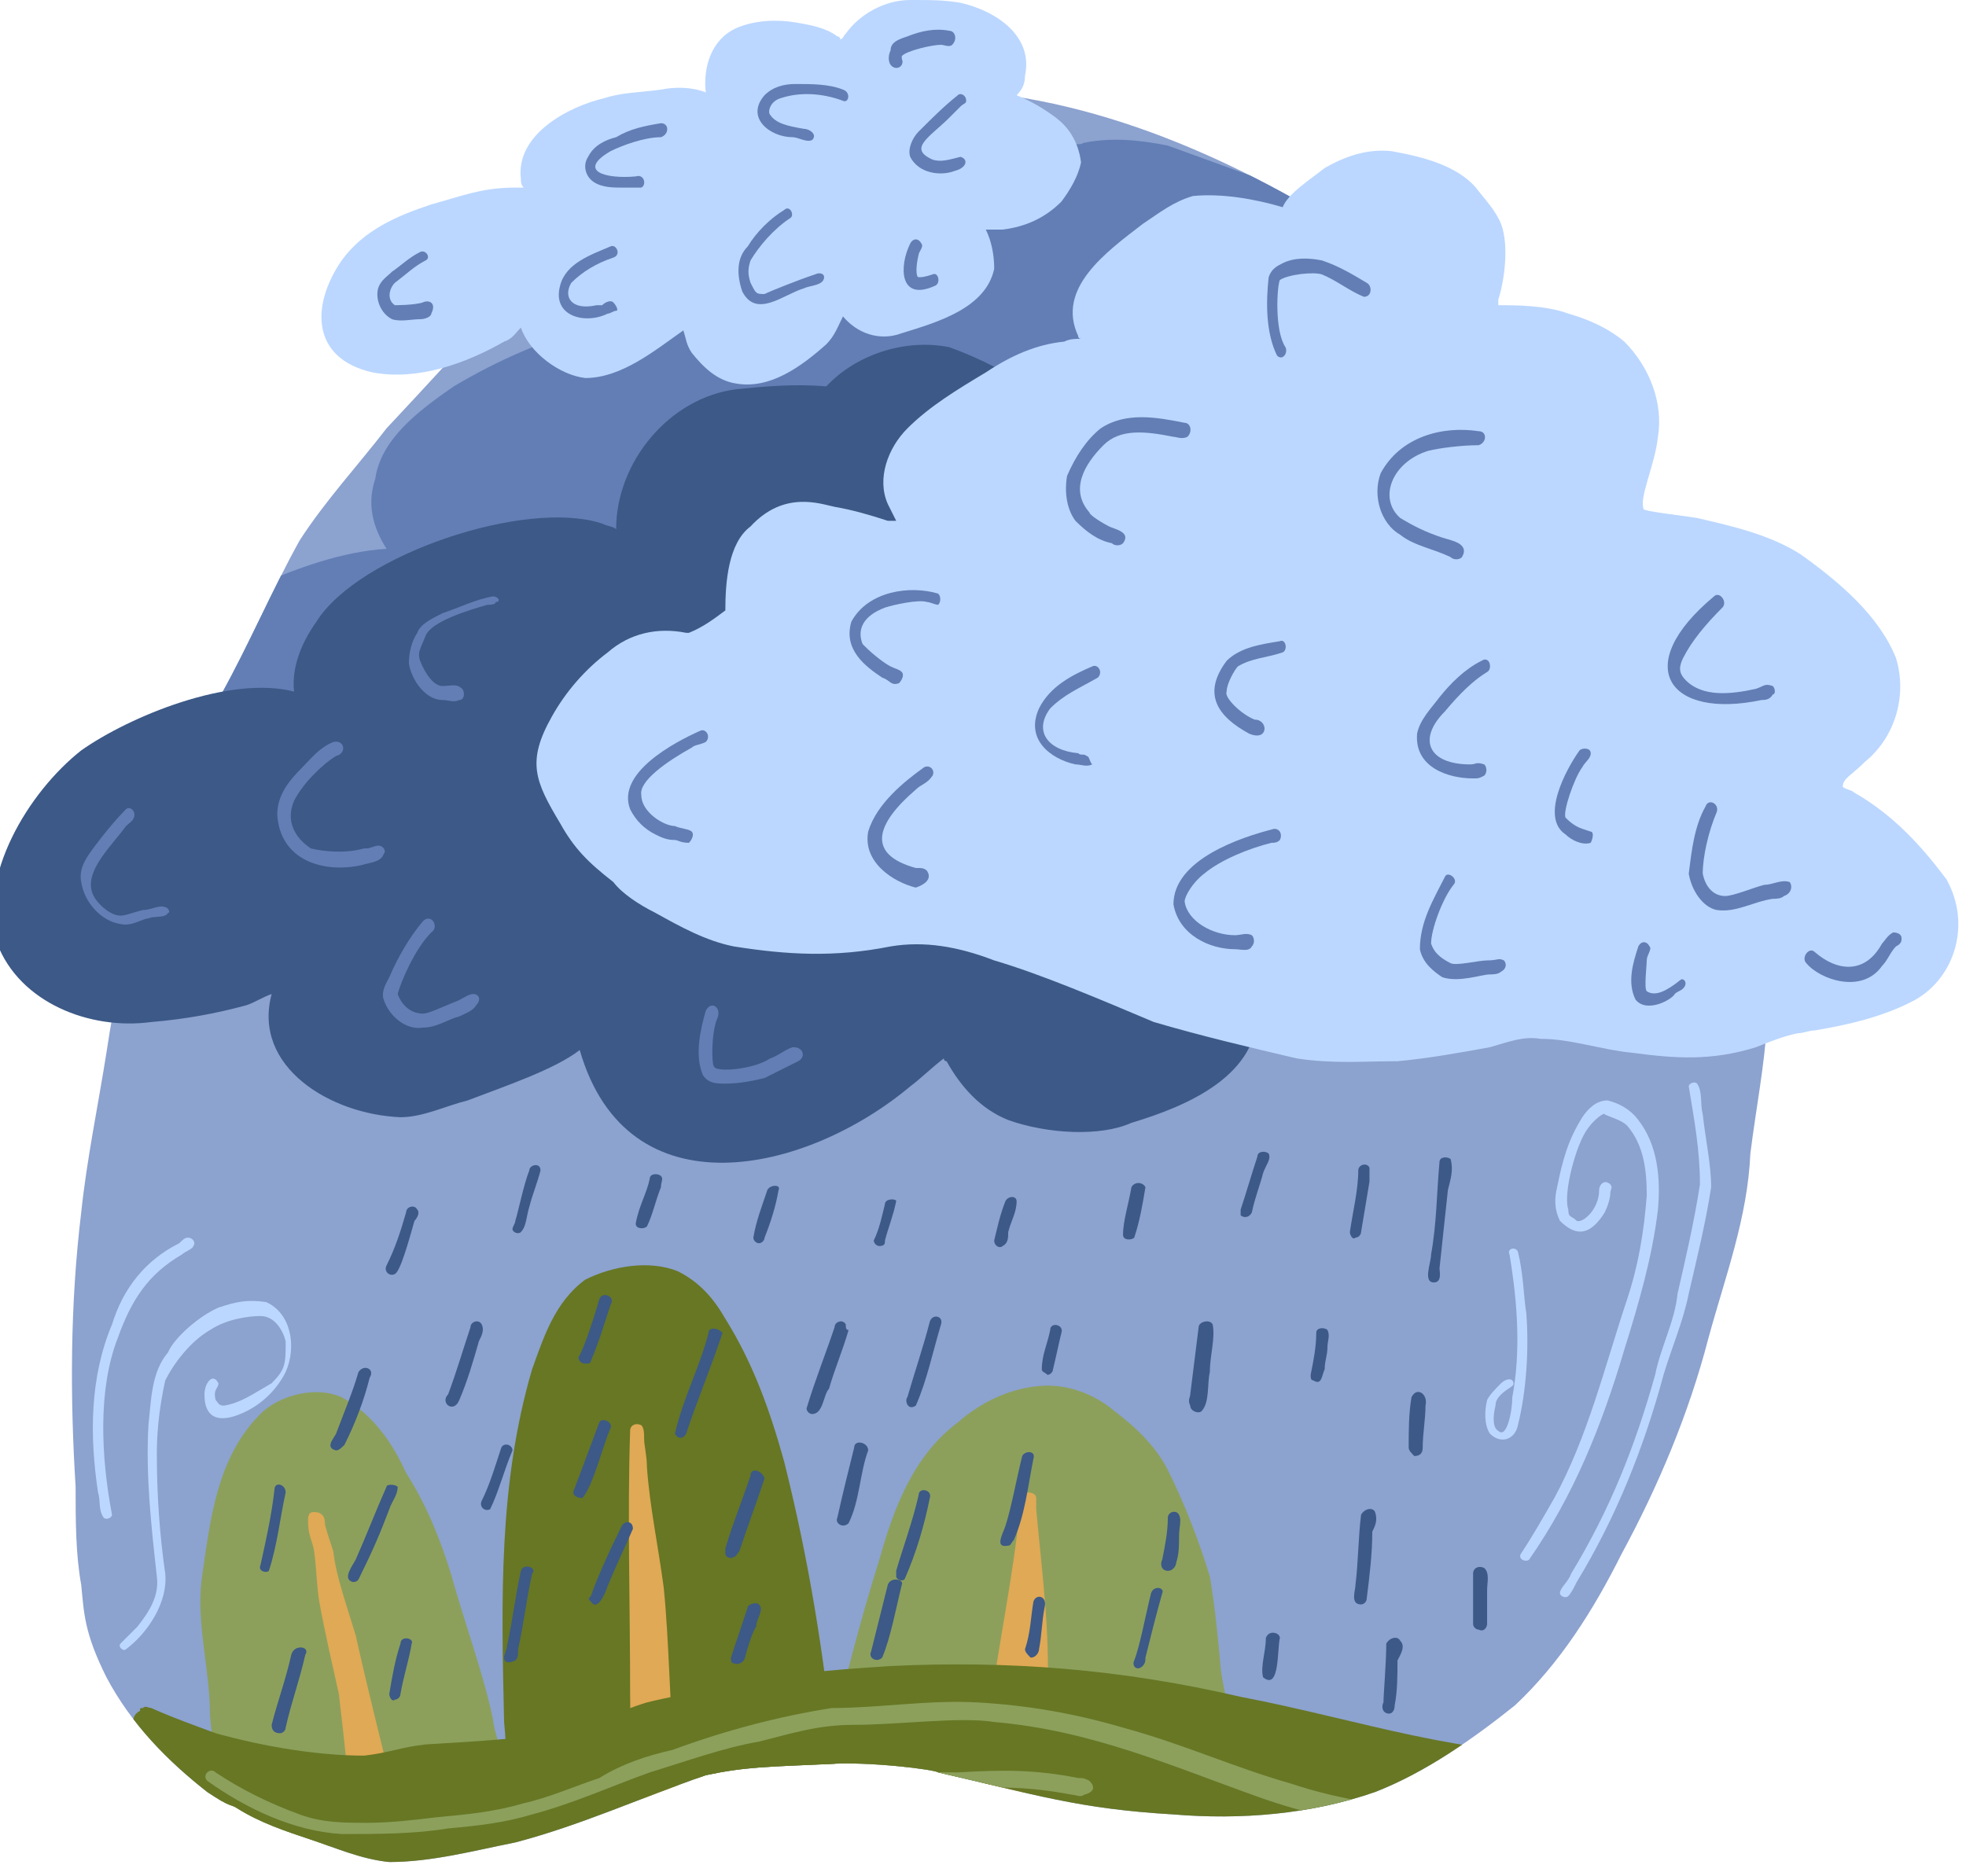 <?xml version="1.0" encoding="utf-8"?>
<svg version="1.1" xmlns="http://www.w3.org/2000/svg" xmlns:xlink="http://www.w3.org/1999/xlink" x="0px" y="0px" viewBox="0 0 70.2 67" style="enable-background:new 0 0 70.2 67;" xml:space="preserve"><style type="text/css">.st0{fill:#FFFFFF;}.st1{fill:#8CA2CF;}.st2{clip-path:url(#SVGID_00000109739898141373355550000007075836908964485820_);}.st3{fill:#627EB5;}.st4{fill:#8CA05C;}.st5{fill:#677724;}.st6{fill:#E0A955;}.st7{fill:#BBD7FF;}.st8{fill:#3C5987;}.st9{clip-path:url(#SVGID_00000122687705097203012190000017876504016454539426_);}.st10{fill:#669CD3;}.st11{clip-path:url(#SVGID_00000068658455993686140650000004527615641139452073_);}.st12{fill:#92C4FC;}.st13{fill:#FAF4D2;}.st14{fill:#FCCB7C;}.st15{clip-path:url(#SVGID_00000044178588619043587490000001160946141599488944_);}.st16{clip-path:url(#SVGID_00000001633634700453282560000007883992160689046957_);}.st17{fill:#C5CAF0;}.st18{clip-path:url(#SVGID_00000095336274747951207880000000042635868938583183_);}.st19{clip-path:url(#SVGID_00000115507197245353721720000015059022768071622576_);}.st20{clip-path:url(#SVGID_00000174568785575341954280000010511738843997578941_);}.st21{clip-path:url(#SVGID_00000026162915989728719360000013828839510051800766_);}.st22{fill:#F9CC3D;}.st23{fill:#FFEAAE;}.st24{fill:#FFECB8;}.st25{fill:#D3AA37;}.st26{fill:#FFE08A;}.st27{clip-path:url(#SVGID_00000003810419093239137140000011583972975434862777_);}.st28{clip-path:url(#SVGID_00000083062989011715057890000001179680870766287017_);}.st29{clip-path:url(#SVGID_00000149376652312455937320000013020350923465702289_);}.st30{clip-path:url(#SVGID_00000071536771880213934220000011412027958686986681_);}.st31{clip-path:url(#SVGID_00000017475415047217796470000009479541952867182485_);}.st32{clip-path:url(#SVGID_00000122709734689353762710000010423131888248423576_);}.st33{clip-path:url(#SVGID_00000138567939736232558250000012810370266589632941_);}.st34{clip-path:url(#SVGID_00000168093811622016372420000002866001986085060752_);}.st35{clip-path:url(#SVGID_00000022524831802540580630000013095912640155765384_);}</style><g ></g><g ><g><g><path class="st1" d="M63,33.2c-0.1-1.3-0.5-2.5-0.7-3.7c-0.2-1-0.4-2.1-0.7-3.1c-0.4-2-1.1-4-1.9-5.8c-0.7-1.8-1.6-3.4-2.8-4.9c-1.3-1.7-2.8-3.3-4.5-4.7c-1-0.7-2-1.4-3.1-2C40.3,3,28.2-1,17.9,10.8c-1.3,1.5-2.7,3-4.1,4.5c-1,1.3-2.2,2.6-3.1,4c-1,1.8-1.8,3.7-2.8,5.5c-0.5,1-1.1,1.9-1.5,3c-0.5,1.3-0.9,2.7-1.3,4.1c-0.6,1.8-1,3.7-1.3,5.7c-0.3,1.9-0.7,3.8-0.9,5.7c-0.4,3.3-0.4,6.6-0.2,9.8c0,1.2,0,2.4,0.2,3.5c0.1,1,0.1,1.7,0.9,3.3c0.9,1.7,2.2,3,3.6,4.1c0.9,0.6,0.8,0.4,1.1,0.6c0.8,0.5,1.7,0.8,2.6,1.1c0.9,0.3,1.8,0.7,2.8,0.8c1.5,0,3-0.4,4.5-0.7c2.3-0.6,4.5-1.6,6.8-2.4c1.4-0.3,2.2-0.3,4.4-0.4c1.4-0.1,3.8,0.2,3.9,0.3c3.5,0.8,5,1.3,8.4,1.5c2.4,0.2,4.9,0,7.2-0.8c1.8-0.7,3.5-1.9,5-3.1c1.6-1.5,2.8-3.4,3.8-5.4c1.3-2.4,2.4-5,3.1-7.7c0.6-2.2,1.4-4.3,1.5-6.6c0.2-1.6,0.5-3.1,0.6-4.7C63.2,35.4,63,34.3,63,33.2"/><g><defs><path id="_2" d="M63,33.2c-0.1-1.3-0.5-2.5-0.7-3.7c-0.2-1-0.4-2.1-0.7-3.1c-0.4-2-1.1-4-1.9-5.8c-0.7-1.8-1.6-3.4-2.8-4.9c-1.3-1.7-2.8-3.3-4.5-4.7c-1-0.7-2-1.4-3.1-2C40.3,3,28.2-1,17.9,10.8c-1.3,1.5-2.7,3-4.1,4.5c-1,1.3-2.2,2.6-3.1,4c-1,1.8-1.8,3.7-2.8,5.5c-0.5,1-1.1,1.9-1.5,3c-0.5,1.3-0.9,2.7-1.3,4.1c-0.6,1.8-1,3.7-1.3,5.7c-0.3,1.9-0.7,3.8-0.9,5.7c-0.4,3.3-0.4,6.6-0.2,9.8c0,1.2,0,2.4,0.2,3.5c0.1,1,0.1,1.7,0.9,3.3c0.9,1.7,2.2,3,3.6,4.1c0.9,0.6,0.8,0.4,1.1,0.6c0.8,0.5,1.7,0.8,2.6,1.1c0.9,0.3,1.8,0.7,2.8,0.8c1.5,0,3-0.4,4.5-0.7c2.3-0.6,4.5-1.6,6.8-2.4c1.4-0.3,2.2-0.3,4.4-0.4c1.4-0.1,3.8,0.2,3.9,0.3c3.5,0.8,5,1.3,8.4,1.5c2.4,0.2,4.9,0,7.2-0.8c1.8-0.7,3.5-1.9,5-3.1c1.6-1.5,2.8-3.4,3.8-5.4c1.3-2.4,2.4-5,3.1-7.7c0.6-2.2,1.4-4.3,1.5-6.6c0.2-1.6,0.5-3.1,0.6-4.7C63.2,35.4,63,34.3,63,33.2"/></defs><clipPath id="_3"><use xlink:href="#_2" style="overflow:visible;"/></clipPath><g style="clip-path:url(#_3);"><path class="st3" d="M61.7,24.5c-0.4-2.8-1.9-5.1-4-7.3c-0.9-0.9-1.5-2-2.5-2.9c-0.7-0.7-1.3-1.5-2-2.2c-0.9-0.9-1.5-1.3-2.4-2.1c-1.5-1.5-3.6-2.7-5.8-3.6c-1.1-0.4-2.2-0.8-3.3-1.2c-1-0.2-2-0.3-3-0.1c-0.2,0.1-0.1,0-0.5,0.1c0,0-0.1,0-0.1,0.1c-2.2,0.1-4.4,0.3-6.4,1.1c-2.1,1-3.3,2.7-3.6,4.5c0,0.1,0,0.2,0,0.2c-0.5-0.1-0.9-0.2-1.4-0.2c-4,0.1-7.3,1-10.5,2.9c-1.3,0.9-2.6,1.9-2.8,3.3c-0.3,0.9-0.1,1.7,0.4,2.5c-1.6,0.1-3.2,0.7-4.6,1.3c-2.9,1.1-5.8,2.5-7.7,4.5c-1.1,1.6,0.9,2.9,3,3.1c4,0.4,8.2-0.1,12.2-0.4c-1,1.1-2.1,2.5-1,3.8c3.2,3.5,12.1,2.2,16.4,0.1c1-0.4,1.8-0.9,2.7-1.4c0.1,0.5,0.6,1,1.1,1.4c0.6,0.6,1.5,1,2.5,1.1c4.2,0.6,9.8-0.9,13.1-3.5c0,0.2,0.1,0.4,0.2,0.6c0.4,0.7,1.2,1.2,2.2,1.4c1.1,0.2,2.2,0.1,3.2-0.2c1.9-0.5,3.8-1.4,4.9-2.7C63.1,27.3,61.9,25.5,61.7,24.5"/><g><g><path class="st4" d="M17.6,61.4c-0.3-1.5-1-3.4-1.5-5.2c-0.4-1.3-0.9-2.5-1.6-3.6c-0.5-1.1-1.2-2.1-2.3-2.7c-0.9-0.4-2.1-0.1-2.8,0.5c-1.7,1.6-1.9,4-2.2,6c-0.2,1.6,0.3,3.2,0.3,4.9c0.2,1.9,0.3,3.8,0.8,5.7c0,0,0,0,0.1,0.1c0.1,0.4,0.7,0.3,0.8-0.1c0,0,0.1-0.1,0.1-0.2c0,0,0,0,0,0c0,0,0.1-0.1,0.1-0.1c0.2-0.1,0.6-0.3,0.8-0.4c0.2-0.1,0.4-0.1,0.9-0.2c0.1,0,0.3-0.1,0.4-0.1c0.5-0.1,1.3-0.4,1.5-0.4c1.1,0,2.2-0.2,3.3-0.2c0.6,0,1.2,0.1,1.7,0c0,0,0,0,0,0c0.2,0,0.3-0.1,0.3-0.2C18.5,63.8,17.7,62.3,17.6,61.4 M44.2,62.4c-0.2-0.8-0.5-2-0.6-2.7c-0.1-1.1-0.2-2.2-0.4-3.4c-0.4-1.3-0.9-2.6-1.5-3.8c-0.4-0.8-1.1-1.5-1.9-2.1c-0.7-0.6-1.7-1-2.7-0.9c-1.1,0.1-2.1,0.6-2.9,1.3c-1.6,1.2-2.3,3.1-2.8,4.9c-0.7,2.2-1.2,4.3-1.8,6.5c0,0.3-0.2,0.6-0.2,1c-0.1,0.1-0.1,0.1-0.2,0.2c-0.1,0.3,0.2,0.6,0.5,0.5c0.1,0,0.2-0.1,0.2-0.1c0,0,0.1,0,0.1,0c0.8-0.2,2-0.1,3.1-0.1c1.4,0.1,2.8,0,4.2,0c2.1,0.1,4.2,0.1,6.2-0.1c0.3,0,0.7-0.2,0.8-0.5C44.4,62.9,44.3,62.6,44.2,62.4"/><path class="st5" d="M29.8,62.7c-0.4-3.7-0.9-6.9-1.8-10.5c-0.5-1.8-1.1-3.5-2.1-5.1c-0.4-0.7-0.9-1.3-1.7-1.7c-1-0.4-2.3-0.2-3.3,0.3c-1.1,0.8-1.5,2.1-1.9,3.2c-1.2,4.1-1.1,8.2-1,12.6c0.1,1,0.1,2,0.1,3c-0.2,0.2-0.1,0.6,0.2,0.6c0.1,0.1,0.4-0.1,0.5-0.2c0.5-0.2,0.6-0.2,1.2-0.4c0.2,0,2-0.4,2.1-0.5c1.1-0.2,1.6-0.5,2.7-0.5c1.3,0.1,2.9,0,3.8,0.1C29.9,64.1,29.9,63.7,29.8,62.7"/><path class="st6" d="M14.4,65.4c-0.1-0.6-0.3-1.1-0.4-1.6c-0.4-1.6-0.9-3.6-1.3-5.4c-0.3-1-0.7-2.1-0.8-3c-0.1-0.3-0.3-0.9-0.3-1c0-0.1,0-0.4-0.4-0.4C11,54,11,54.2,11,54.3c0,0.5,0.1,0.6,0.2,1c0.1,0.6,0.1,1.3,0.2,1.9c0.2,1.1,0.5,2.4,0.7,3.3c0.2,1.7,0.4,3.5,0.5,5.2c0,0.1,0,0.3,0.1,0.3c0.1,0.1,0.2,0.1,0.3,0c0.1,0,0.1,0,0.2,0c0,0,0.1,0,0.1,0c0,0,0,0,0.1,0c0.1,0,0.5-0.1,0.3-0.1c0.1-0.1,0.6,0.1,0.7-0.2C14.4,65.7,14.3,65.2,14.4,65.4"/><path class="st6" d="M24.1,62.9c-0.2-2.1-0.2-4.2-0.4-6.2c-0.2-1.5-0.5-2.9-0.6-4.3c0-0.4-0.1-0.8-0.1-1c0-0.2,0-0.4-0.1-0.5c-0.2-0.1-0.4,0-0.4,0.2c-0.1,3,0,6.2,0,9.4c0,1.2,0.1,2.4,0.2,3.6c0.1,0.1,0.2,0.1,0.3,0.1c0.2,0.2,0.3,0,0.6,0.1C24.5,64.4,24.2,63.9,24.1,62.9"/><path class="st6" d="M37,53.9c0-0.1,0-0.3,0-0.4c0,0,0,0,0,0h0c0-0.1-0.1-0.2-0.3-0.2c-0.2,0-0.3,0.2-0.3,0.4c0,0,0,0.1,0,0.1c0,0.1,0,0.1,0,0.2c-0.2,2.2-0.8,5-1.1,7.4c-0.1,0.8-0.3,1.6-0.3,2.3c0,0,0.1,0.1,0.1,0.1c0.1,0.1,0.1,0.1,0.2,0.2c0.1,0,0.2,0,0.3,0c0.4,0,0.7,0.1,1.1,0c0,0,0.5,0.1,0.6-0.2c0-1.2,0-2.2,0.1-3.3C37.5,58.3,37.2,56.1,37,53.9"/></g><g><path class="st5" d="M66.2,61.1c-0.7,0.4-1.8,0.7-2.9,1c-2,0.7-4.4,0.5-6.8,0.5c-4.1,0.2-8-1.2-12.2-2c-4.3-1-8.3-1.3-12.5-1.1c-1.5,0.1-3.1,0.2-4.6,0.5c-0.7,0.1-1.3,0.1-1.9,0.3c-0.7,0.2-1.4,0.3-2.2,0.5c-1,0.3-1.9,0.8-2.9,1c-1.3,0.3-3.4,0.4-5,0.5c-0.9,0.1-1.3,0.3-2.2,0.4c-1.6,0-3.5-0.3-5.3-0.8c-0.8-0.3-1.4-0.5-2.3-0.9c-0.1,0-0.2-0.1-0.3,0c-0.1,0-0.1,0-0.1,0.1c-0.2,0.1-0.3,0.3-0.2,0.5c0,0,0,0.1,0.1,0.1c0,0,0,0,0,0c0.2,0.5,0.3,0.8,0.4,1.1c0.9,1.7,2.6,2.9,4.1,4c1.4,0.9,2.9,1.5,4.4,2.2c0.8,0.4,1.6,0.9,2.4,1.2c1.3,0.3,2.8,0.3,4.1,0.3c1.3,0,2.6-0.3,3.8-0.6c1.7-0.3,3.4-1,5.1-1.4c1-0.4,1.9-0.8,2.9-1c1.7-0.4,3.1-0.8,4.6-1c1.8-0.2,3.6,0,5.4,0c2.3,0,4.4,0.3,6.8,0.6c2.8,0.4,5.7,0.6,8.5,0.7c1.6,0,3.2-0.6,4.5-1.5c1.2-0.6,2.2-1.4,3-2.5C65.5,63.4,67.5,61.1,66.2,61.1"/><g><path class="st4" d="M63.4,63.3c-0.2,0-0.3,0.1-0.5,0.1c-0.5,0.2-1.1,0.3-1.6,0.4c-1.3,0.4-2.5,0.5-4,0.7c-3.9,0.2-7.6,0.4-11.2-0.8c-2.1-0.6-3.8-1.4-6-2c-1.7-0.5-3.4-0.8-5.2-0.9c-1.7-0.1-3.5,0.2-5.2,0.2c-1.9,0.3-3.8,0.8-5.7,1.5c-0.9,0.2-1.8,0.5-2.6,1c-0.9,0.3-1.8,0.7-2.7,0.9c-1,0.3-2,0.4-3.1,0.5c-0.8,0.1-1.7,0.2-2.5,0.2c-0.8,0-1.6,0-2.4-0.3c-1.1-0.4-2.1-0.9-3-1.5c-0.2-0.2-0.5,0.1-0.3,0.3c1.4,1,3.1,1.8,4.8,1.9c1.3,0,2.6,0,3.8-0.2c1.1-0.1,2-0.2,3-0.5c1.5-0.4,2.8-1,4.2-1.5c1.3-0.4,2.7-0.9,3.9-1.1c1.2-0.3,2.1-0.6,3.4-0.6c1.6,0,3.8-0.3,5-0.1c3.5,0.3,6.4,1.6,9.5,2.7c3.1,1.1,5.8,1.2,9.1,1.3c2.6-0.1,5.2-0.2,7.7-0.9c0.5-0.1,1-0.3,1.5-0.4c0.1,0,0.3-0.1,0.3-0.2C63.8,63.6,63.6,63.4,63.4,63.3"/><path class="st4" d="M38.9,63.6c-0.2-0.1-0.2-0.1-0.4-0.1c-1.5-0.3-2.7-0.3-4.3-0.2c-1.2,0-2.4-0.1-3.6,0.2c-1.4,0.3-2.9,0.7-4.3,1.1c-1.5,0.7-3.1,1.2-4.6,1.8c-1.6,0.5-3,0.6-4.8,0.9c-0.4,0.1-0.8,0-1.1,0.2c-0.2,0.2,0,0.4,0.2,0.4c2-0.2,4-0.4,5.9-1c1.1-0.4,2.3-0.8,3.4-1.3c0.8-0.4,1.7-0.7,2.6-0.9c2.1-0.6,3.9-1,6.1-0.8c1.7-0.1,2.7-0.1,4.3,0.2c0.1,0,0.3,0.1,0.4,0C39.1,64,39.1,63.8,38.9,63.6"/><path class="st4" d="M32.8,65.4c-1,0-2.1,0.3-3.2,0.4c-1.1,0.2-2.3,0.5-3.4,0.9c-1.7,0.6-3.4,1.1-5.1,2c-0.4,0.2-1,0.4-1.2,0.7c-0.1,0.2,0.2,0.4,0.4,0.3c3.3-1.8,7.6-3.1,11.4-3.6c0.4-0.1,0.8,0,1.1-0.2C33,65.7,33,65.5,32.8,65.4"/><path class="st4" d="M60.1,66.1c-0.2-0.1-0.4,0-0.6,0.1c0,0,0,0,0,0c-0.8,0.1-1.6,0.3-2.5,0.3c-1.1,0-2.1,0.2-3.2,0.1c-1.7-0.2-3.9-0.4-5.9-0.8c-1.9-0.4-3.8-0.7-5.7-0.7c-0.1,0-0.3,0-0.4,0.1c-0.2,0.2,0,0.4,0.2,0.4c3.2,0,6.6,1.1,9.9,1.4c0.7,0,1.6,0.2,2.4,0.2c0.8,0,1.7-0.1,2.5-0.1c0.7,0,1.3-0.1,1.9-0.1c0.4,0,0.8,0,1.2-0.2C60.3,66.5,60.3,66.2,60.1,66.1"/></g></g></g></g></g></g><g><path class="st7" d="M9.5,46.5c-0.7-0.1-1.1,0-1.7,0.2c-0.7,0.3-1.6,1.1-1.8,1.6c-0.6,0.7-0.6,1.7-0.7,2.6c-0.1,1.8,0.1,3.6,0.3,5.4c0.1,0.7-0.3,1.3-0.7,1.8c-0.2,0.2-0.4,0.4-0.6,0.6c-0.1,0.1,0.1,0.3,0.2,0.2c0.8-0.6,1.5-1.7,1.4-2.7c-0.2-1.4-0.3-2.8-0.3-4.3c0-0.8,0.1-1.7,0.3-2.6c0.3-0.6,0.9-1.4,1.6-1.8c0.6-0.4,1.4-0.5,1.8-0.5c0.5,0,0.8,0.5,0.9,0.9c0,0.8,0,1-0.5,1.5C9,49.8,8.6,50.1,8,50.2c-0.2,0-0.2-0.1-0.3-0.2c-0.1-0.4,0.1-0.4,0.1-0.6c-0.2-0.4-0.5,0-0.5,0.4c0,1,0.7,1,1.5,0.6c0.6-0.3,1.1-0.8,1.4-1.4C10.6,48.1,10.4,46.9,9.5,46.5"/><path class="st7" d="M6.7,44.2c-0.1,0-0.2,0.1-0.3,0.2C5.2,45,4.4,46,4,47.3c-0.8,1.9-0.8,4-0.5,6c0.1,0.3,0,0.6,0.2,0.9c0.1,0.1,0.3,0,0.3-0.1c-0.4-2.1-0.5-4.5,0.2-6.3c0.5-1.4,1.1-2.3,2.3-3c0.1-0.1,0.4-0.2,0.4-0.3C7,44.4,6.9,44.2,6.7,44.2"/><path class="st7" d="M58.5,40c-0.3-0.4-0.7-0.6-1.1-0.7c-0.4,0-0.7,0.3-0.9,0.6c-0.5,0.8-0.7,1.5-0.9,2.5c-0.1,0.4-0.1,0.8,0.1,1.2c0.6,0.6,1.1,0.5,1.6-0.3c0.1-0.2,0.2-0.5,0.2-0.7c0-0.1,0.1-0.2,0-0.3c-0.2-0.2-0.4,0-0.4,0.2c0,0.7-0.6,1.2-0.8,1.1c-0.2-0.2-0.3-0.1-0.3-0.4c-0.2-0.6,0.3-2.4,0.7-2.9c0.2-0.3,0.6-0.6,0.6-0.5c0.2,0.1,0.6,0.2,0.8,0.4c0.6,0.7,0.7,1.6,0.7,2.5c-0.1,1.3-0.3,2.5-0.7,3.7c-0.8,2.4-1.4,4.9-2.6,7.1c-0.4,0.7-0.8,1.4-1.2,2c-0.1,0.2,0.2,0.3,0.3,0.2c1.6-2.3,2.6-4.8,3.4-7.5c0.5-1.6,1-3.3,1.2-5C59.3,42.1,59.2,40.9,58.5,40"/><path class="st7" d="M54.2,44.7c-0.1-0.2-0.4-0.1-0.3,0.1c0.3,1.8,0.4,3.5,0.1,5.1c0,0.5-0.2,1.5-0.5,1.2c-0.2-0.1-0.2-0.5-0.1-0.9c0-0.3,0.3-0.5,0.6-0.7c0.1-0.1,0-0.2,0-0.2c-0.1-0.1-0.3,0-0.4,0.1c-0.2,0.2-0.4,0.4-0.5,0.6c-0.1,0.4-0.1,0.9,0.1,1.2c0.4,0.4,0.9,0.2,1-0.3c0.3-1.2,0.4-2.7,0.3-4C54.4,46.3,54.4,45.5,54.2,44.7"/><path class="st7" d="M60.8,39.8c-0.1-0.4,0-0.8-0.2-1.1c-0.1-0.1-0.3,0-0.3,0.1c0.2,1.2,0.4,2.3,0.4,3.5c-0.2,1.3-0.5,2.6-0.8,3.9c-0.1,1-0.6,1.9-0.8,2.9c-0.7,2.5-1.6,4.8-3,7.1c-0.1,0.3-0.4,0.5-0.4,0.7c0,0.1,0.2,0.2,0.3,0.1c0.1-0.1,0.2-0.3,0.3-0.5c1.4-2.3,2.4-4.8,3.1-7.4c0.3-1,0.7-1.9,0.9-2.9c0.3-1.3,0.6-2.5,0.8-3.8C61.1,41.6,60.9,40.7,60.8,39.8"/></g><g><path class="st8" d="M14.9,43.2c-0.1-0.2-0.4-0.1-0.4,0.1c-0.2,0.7-0.4,1.3-0.7,1.9c-0.1,0.2,0.1,0.4,0.3,0.3c0.2-0.1,0.5-1.2,0.7-1.9C14.9,43.5,15,43.3,14.9,43.2"/><path class="st8" d="M18.9,41.8c-0.2,0.5-0.4,1.5-0.5,1.8c0,0.1-0.1,0.2-0.1,0.3c0,0.1,0.2,0.2,0.3,0.1c0.2-0.2,0.2-0.6,0.3-0.9c0.1-0.4,0.3-0.9,0.4-1.3C19.3,41.5,18.9,41.6,18.9,41.8"/><path class="st8" d="M17.2,47.3c-0.1-0.2-0.4-0.1-0.4,0.1c-0.3,0.9-0.5,1.6-0.8,2.4c-0.3,0.3,0.2,0.7,0.4,0.2c0.3-0.7,0.5-1.4,0.7-2.1C17.2,47.7,17.3,47.5,17.2,47.3"/><path class="st8" d="M23.6,42c-0.1-0.1-0.4-0.1-0.4,0.1c-0.1,0.5-0.4,1-0.5,1.6c0,0.2,0.3,0.2,0.4,0.1c0.2-0.4,0.3-0.9,0.5-1.4C23.6,42.2,23.7,42.1,23.6,42"/><path class="st8" d="M21.4,46.4c-0.2,0.7-0.5,1.6-0.7,2c-0.1,0.1,0,0.3,0.2,0.3c0.1,0,0.2,0,0.2-0.1c0.3-0.7,0.5-1.4,0.7-2C22,46.3,21.5,46.1,21.4,46.4"/><path class="st8" d="M27.4,42.5c-0.2,0.6-0.4,1.1-0.5,1.7c0,0.1,0.1,0.2,0.2,0.2c0.1,0,0.2-0.1,0.2-0.2c0.2-0.5,0.4-1.1,0.5-1.7C27.9,42.3,27.5,42.3,27.4,42.5"/><path class="st8" d="M25.3,47.6c-0.3,1.2-0.9,2.3-1.2,3.6c0.1,0.2,0.3,0.2,0.4,0c0.4-1.2,0.9-2.4,1.3-3.6C25.6,47.4,25.3,47.4,25.3,47.6"/><path class="st8" d="M31.6,43c-0.1,0.4-0.2,0.9-0.4,1.3c0,0.1,0.1,0.2,0.2,0.2c0.2,0,0.2-0.1,0.2-0.2c0.1-0.4,0.3-0.9,0.4-1.4C32,42.8,31.6,42.8,31.6,43"/><path class="st8" d="M30.2,47.3c-0.1-0.2-0.4-0.1-0.4,0.1c-0.3,0.9-0.7,1.9-1,2.9c0,0.1,0.1,0.2,0.2,0.2c0.4,0,0.4-0.7,0.6-0.9c0.2-0.7,0.5-1.4,0.7-2.1C30.2,47.5,30.2,47.4,30.2,47.3"/><path class="st8" d="M21.4,50.8c-0.3,0.8-0.6,1.6-0.9,2.4c-0.1,0.2,0.1,0.3,0.3,0.3c0.4-0.5,0.7-1.8,1-2.5C21.9,50.8,21.5,50.6,21.4,50.8"/><path class="st8" d="M17.9,51.7c-0.2,0.6-0.4,1.3-0.7,1.9c-0.1,0.2,0.1,0.4,0.3,0.3c0.3-0.6,0.5-1.4,0.8-2.1C18.3,51.6,18,51.5,17.9,51.7"/><path class="st8" d="M12.8,49c-0.2,0.7-0.5,1.4-0.8,2.2c-0.1,0.2-0.4,0.5,0,0.6c0.1,0,0.2-0.1,0.3-0.2c0.4-0.8,0.7-1.6,0.9-2.4C13.4,48.9,13,48.7,12.8,49"/><path class="st8" d="M13.8,53.1c-0.4,0.9-0.7,1.7-1.1,2.6c-0.1,0.2-0.5,0.7-0.1,0.8c0.2,0,0.2-0.1,0.3-0.3c0.4-0.8,0.7-1.5,1-2.3c0.1-0.3,0.3-0.5,0.3-0.8C14.1,53,13.8,53,13.8,53.1"/><path class="st8" d="M22.2,54.5c-0.4,0.8-0.9,1.9-1.1,2.5c-0.1,0.1-0.1,0.1,0,0.2c0.2,0.3,0.4-0.1,0.5-0.3c0.3-0.8,0.7-1.6,1-2.3C22.6,54.3,22.3,54.3,22.2,54.5"/><path class="st8" d="M26.8,52.7c-0.3,0.9-0.6,1.6-0.9,2.6c0,0,0,0,0,0c0,0,0,0,0,0c0,0,0,0.1,0,0.2c0,0.1,0.2,0.2,0.3,0.1c0.1,0,0.1-0.1,0.2-0.2c0.3-0.9,0.6-1.7,0.9-2.6C27.2,52.5,26.8,52.4,26.8,52.7"/><path class="st8" d="M28.2,55.2C28.2,55.2,28.2,55.2,28.2,55.2"/><path class="st8" d="M35.9,42.9c-0.2,0.5-0.3,1-0.4,1.4c0,0.2,0.2,0.3,0.3,0.2C36,44.4,36,44.2,36,44c0.1-0.4,0.3-0.7,0.3-1.1C36.3,42.7,36,42.7,35.9,42.9"/><path class="st8" d="M33.2,47.2c-0.2,0.8-0.6,2-0.8,2.7c-0.1,0.1,0,0.5,0.3,0.3c0.4-0.9,0.6-1.9,0.9-2.9C33.7,47,33.3,46.9,33.2,47.2"/><path class="st8" d="M32.8,53.4c-0.2,0.9-0.6,2-0.8,2.7c0,0,0,0,0,0c0,0,0,0.1,0,0.2c0,0.1,0.2,0.2,0.3,0.1c0.4-0.9,0.7-1.9,0.9-2.9C33.3,53.2,32.8,53.1,32.8,53.4"/><path class="st8" d="M36.5,52c-0.2,0.8-0.4,1.9-0.6,2.5c-0.1,0.3-0.4,0.8,0.1,0.7c0.1,0,0.1-0.1,0.2-0.2c0.4-0.9,0.5-1.9,0.7-2.9C37,51.8,36.6,51.8,36.5,52"/><path class="st8" d="M37.5,47.5c-0.1,0.5-0.3,0.9-0.3,1.4c0,0.1,0.1,0.1,0.2,0.2c0.1,0,0.2-0.1,0.2-0.2c0.1-0.4,0.2-0.9,0.3-1.3C38,47.3,37.5,47.2,37.5,47.5"/><path class="st8" d="M40.4,42.4c-0.1,0.6-0.3,1.2-0.3,1.7c0,0.2,0.3,0.2,0.4,0.1c0.2-0.6,0.3-1.2,0.4-1.8C40.8,42.2,40.5,42.2,40.4,42.4"/><path class="st8" d="M45.3,41.2c-0.1-0.1-0.4-0.1-0.4,0.1c-0.2,0.6-0.4,1.3-0.6,1.9c0,0.1,0,0.1,0,0.2c0.1,0.1,0.3,0.1,0.4-0.1c0.1-0.5,0.3-1,0.4-1.4C45.2,41.6,45.4,41.4,45.3,41.2"/><path class="st8" d="M43.3,47.3c-0.1-0.2-0.5-0.1-0.5,0.1c-0.1,0.8-0.2,1.6-0.3,2.4c0,0.1-0.1,0.2,0,0.4c0,0.2,0.3,0.3,0.4,0.2c0.3-0.3,0.2-1,0.3-1.4C43.2,48.4,43.4,47.8,43.3,47.3"/><path class="st8" d="M42.1,54.1c-0.1-0.2-0.4-0.1-0.4,0.1c0,0.5-0.1,1-0.2,1.5c-0.1,0.2,0,0.4,0.2,0.4c0.2,0,0.3-0.2,0.3-0.3c0.1-0.3,0.1-0.6,0.1-0.9C42.1,54.5,42.2,54.3,42.1,54.1"/><path class="st8" d="M49.1,54c-0.1-0.2-0.4-0.1-0.5,0.1c-0.1,0.8-0.1,1.7-0.2,2.5c0,0.2-0.2,0.7,0.2,0.7c0.1,0,0.2-0.1,0.2-0.2c0.1-0.8,0.2-1.6,0.2-2.4C49.1,54.5,49.2,54.3,49.1,54"/><path class="st8" d="M47.4,47.5c-0.1-0.1-0.4-0.1-0.4,0.1c0,0.5-0.1,1-0.2,1.5c0,0.1,0,0.2,0.1,0.2c0.3,0.2,0.3-0.2,0.4-0.4c0-0.3,0.1-0.5,0.1-0.8C47.4,47.9,47.5,47.7,47.4,47.5"/><path class="st8" d="M48.9,41.7c-0.1-0.2-0.4-0.1-0.4,0.1c0,0.7-0.2,1.5-0.3,2.2c0,0.1,0.1,0.3,0.2,0.2c0.1,0,0.2-0.1,0.2-0.2c0.1-0.6,0.2-1.2,0.3-1.8C48.9,42.1,48.9,41.9,48.9,41.7"/><path class="st8" d="M50.4,49.9c-0.1,0.6-0.1,1.2-0.1,1.8c0,0.1,0.1,0.2,0.2,0.3c0.2,0,0.3-0.1,0.3-0.3c0-0.5,0.1-1,0.1-1.5C51,49.8,50.6,49.5,50.4,49.9"/><path class="st8" d="M53,56c-0.2-0.1-0.4,0-0.4,0.2c0,0.6,0,1.2,0,1.8c0,0.1,0.1,0.2,0.2,0.2c0.2,0.1,0.3-0.1,0.3-0.2c0-0.4,0-0.8,0-1.2C53.1,56.5,53.2,56.2,53,56"/><path class="st8" d="M51.8,41.4c-0.1-0.1-0.4-0.1-0.4,0.1c-0.1,1.1-0.1,2.2-0.3,3.3c0,0.3-0.3,1,0.1,1c0.3,0,0.2-0.4,0.2-0.5c0.1-0.9,0.2-1.9,0.3-2.8C51.8,42.1,51.9,41.8,51.8,41.4"/><path class="st8" d="M41.1,56.9c-0.2,0.8-0.4,1.9-0.6,2.4c-0.1,0.2,0.1,0.4,0.3,0.2c0.1-0.1,0.1-0.2,0.1-0.3c0.2-0.8,0.4-1.6,0.6-2.3C41.6,56.7,41.2,56.6,41.1,56.9"/><path class="st8" d="M45.2,58.5c0,0.5-0.2,1-0.1,1.4c0.6,0.5,0.5-1,0.6-1.4C45.7,58.3,45.3,58.2,45.2,58.5"/><path class="st8" d="M50,58.6c-0.1-0.2-0.4-0.1-0.5,0.1c0,0.7-0.1,1.8-0.1,2.1c-0.1,0.2,0,0.4,0.2,0.4c0.1,0,0.2-0.1,0.2-0.3c0.1-0.5,0.1-1.1,0.1-1.6C50,59.1,50.2,58.8,50,58.6"/><path class="st8" d="M36.9,57.2c-0.1,0.6-0.1,1.1-0.3,1.7c0,0.1,0.1,0.2,0.2,0.3c0.2,0,0.3-0.2,0.3-0.3c0.1-0.5,0.1-1,0.2-1.5C37.4,57,37,56.9,36.9,57.2"/><path class="st8" d="M14.3,58.7c-0.2,0.6-0.3,1.2-0.4,1.8c0,0.1,0.1,0.3,0.2,0.2c0.1,0,0.2-0.1,0.2-0.2c0.1-0.6,0.3-1.2,0.4-1.8C14.8,58.5,14.3,58.4,14.3,58.7"/><path class="st8" d="M18.6,56.1c-0.2,0.9-0.3,1.8-0.5,2.7c0,0.1-0.1,0.3-0.1,0.4c0,0.2,0.2,0.2,0.4,0.1c0.1-0.1,0.1-0.2,0.1-0.4c0.2-0.9,0.3-1.8,0.5-2.7C19.2,56,18.7,55.8,18.6,56.1"/><path class="st8" d="M27.1,57.3c-0.1-0.1-0.4,0-0.4,0.1c-0.2,0.6-0.4,1.2-0.6,1.8c0,0.1,0,0.2,0.1,0.2c0.2,0.1,0.4-0.1,0.4-0.2c0.1-0.4,0.3-1,0.4-1.1C27,57.8,27.3,57.5,27.1,57.3"/><path class="st8" d="M9.8,53.2c-0.1,0.9-0.3,1.8-0.5,2.7c-0.1,0.2,0.2,0.3,0.3,0.2c0.3-0.9,0.4-1.9,0.6-2.8C10.2,53,9.8,52.9,9.8,53.2"/><path class="st8" d="M10.4,59.1c-0.2,0.9-0.5,1.7-0.7,2.5c0,0.2,0.1,0.3,0.3,0.3c0.1,0,0.2-0.1,0.2-0.2c0.2-0.9,0.5-1.7,0.7-2.6C11.1,58.8,10.5,58.7,10.4,59.1"/><path class="st8" d="M31.7,56.6c-0.2,0.8-0.4,1.6-0.6,2.4c-0.1,0.2,0.2,0.4,0.4,0.2c0.3-0.7,0.5-1.8,0.7-2.6C32.3,56.4,31.8,56.3,31.7,56.6"/><path class="st8" d="M30.5,51.7c-0.2,0.8-0.4,1.6-0.6,2.5c-0.1,0.2,0.2,0.4,0.4,0.2c0.4-0.8,0.4-1.8,0.7-2.6C31,51.5,30.5,51.4,30.5,51.7"/></g><g><g><g><path class="st8" d="M54.9,32.4c-0.4-2.2-2.8-3.4-4.8-4.1c-0.1,0-0.2-0.1-0.2-0.1c0,0,0,0,0,0c0.7-0.6,1.8-1.2,1.9-2.2c-0.3-1.3-1.4-2.4-2.5-3.2c-1-0.6-2.2-0.8-3.4-1c-0.7,0-1.8,0-2.4,0c0,0,0,0,0,0c0-0.4,0.4-1.1,0.4-1.7c0.2-0.9-0.2-1.7-0.8-2.3c-0.3-0.3-0.6-0.7-1.1-1c-0.7-0.5-1.7-0.5-2.5-0.4c-0.7,0.1-1.3,0.4-1.9,0.7c0.6-1,0.4-2.2-0.5-3c-0.9-0.7-2.1-1.3-3.2-1.7c-1.5-0.3-3.2,0.2-4.3,1.3c0,0-0.1,0.1-0.1,0.1c-1.1-0.1-2.2,0-3.2,0.1c-2.4,0.3-4.3,2.6-4.3,5c-0.1-0.1-0.3-0.1-0.5-0.2c-2.7-0.9-8.7,1.1-10.2,3.5c-0.5,0.7-0.9,1.6-0.8,2.5c-2.3-0.6-5.9,0.9-7.6,2.1c-1.9,1.5-3.7,4.5-3,6.9c0.8,2.1,3.3,3.1,5.5,2.8c1.2-0.1,2.3-0.3,3.4-0.6c0.3-0.1,0.6-0.3,0.9-0.4c-0.7,2.6,2.1,4.3,4.6,4.4c0.8,0,1.6-0.4,2.4-0.6c1.3-0.5,3.1-1.1,4-1.8c1.7,5.9,8.1,4.4,11.8,1.3c0.4-0.3,0.8-0.7,1.2-1c0,0,0,0.1,0.1,0.1c0.5,0.9,1.2,1.7,2.2,2.1c1.4,0.5,3.3,0.6,4.4,0.1c2-0.6,4.6-1.7,4.5-4.1c0,0,0,0,0,0c0.2,0.1,0.4,0.2,0.6,0.3c1.2,0.9,2.9,0.7,4.3,0.6C52.5,36.4,55.3,35.2,54.9,32.4"/><g><path class="st3" d="M5.9,32.4c-0.2-0.1-0.5,0.1-0.8,0.1c-0.4,0.1-0.6,0.2-0.8,0.2c-0.4,0-0.9-0.5-1-0.8C3,31.1,4,30.2,4.5,29.5c0.1-0.1,0.3-0.2,0.3-0.4c0-0.2-0.2-0.3-0.3-0.2c-0.4,0.4-0.8,0.9-1.1,1.3c-0.3,0.4-0.6,0.8-0.5,1.3c0.1,0.7,0.7,1.4,1.4,1.5c0.4,0.1,0.8-0.2,1-0.2c0.2-0.1,0.6,0,0.7-0.2C6.1,32.6,6,32.4,5.9,32.4"/><path class="st3" d="M17.6,21.3c-0.6,0.1-1.2,0.4-1.8,0.6c-0.4,0.2-0.8,0.4-0.9,0.7c-0.2,0.3-0.3,0.7-0.3,1.1c0.1,0.6,0.6,1.3,1.2,1.3c0.2,0,0.4,0.1,0.6,0c0.2,0,0.2-0.3,0.1-0.4c-0.2-0.2-0.4-0.1-0.7-0.1c-0.3,0-0.6-0.4-0.8-0.9c-0.1-0.3,0-0.4,0.2-0.9c0.2-0.5,1.5-0.9,2.2-1.1c0.1,0,0.3,0,0.3-0.1C17.9,21.5,17.8,21.3,17.6,21.3"/><path class="st3" d="M13.5,30.2c-0.1,0-0.3,0.1-0.4,0.1c0,0-0.1,0-0.1,0c-0.7,0.2-1.5,0.1-1.9,0c-0.6-0.4-0.9-1-0.6-1.7c0.3-0.6,1-1.3,1.5-1.6c0.4-0.1,0.3-0.6-0.1-0.5c-0.5,0.2-0.8,0.6-1.1,0.9c-0.5,0.5-0.9,1-0.9,1.7c0.1,1.6,1.6,2.1,3,1.8c0.3-0.1,0.7-0.1,0.8-0.4C13.8,30.4,13.7,30.2,13.5,30.2"/><path class="st3" d="M16.9,35.5c-0.2,0-0.4,0.2-0.7,0.3c-0.5,0.2-0.9,0.4-1.1,0.4c-0.5,0-0.8-0.4-0.9-0.7c0.1-0.4,0.6-1.6,1.2-2.2c0.3-0.2,0-0.7-0.3-0.4c-0.5,0.6-0.9,1.3-1.2,2c-0.1,0.2-0.3,0.5-0.2,0.8c0.2,0.6,0.8,1.1,1.4,1c0.5,0,0.9-0.3,1.3-0.4c0.2-0.1,0.5-0.2,0.6-0.4C17.2,35.7,17.1,35.5,16.9,35.5"/><path class="st3" d="M28.6,37.5c-0.1-0.1-0.2-0.1-0.3-0.1c-0.3,0.1-0.5,0.3-0.8,0.4c-0.6,0.4-1.9,0.5-2,0.3c-0.1-0.1-0.1-1.2,0.1-1.7c0.2-0.4-0.2-0.7-0.4-0.3c-0.2,0.7-0.4,1.6-0.1,2.3c0.2,0.3,0.5,0.3,0.8,0.3c0.5,0,1-0.1,1.4-0.2c0.4-0.2,0.8-0.4,1.2-0.6C28.7,37.8,28.7,37.6,28.6,37.5"/></g></g><g><path class="st7" d="M23,23.3c0.1,0,0.3,0,0.5,0 M69.5,31.4c-0.9-1.2-1.9-2.3-3.3-3.1c-0.1-0.1-0.3-0.1-0.4-0.2c0-0.3,0.3-0.4,0.8-0.9c1.1-0.9,1.5-2.4,1.1-3.7c-0.6-1.5-2-2.7-3.4-3.7c-1.1-0.7-2.4-1-3.7-1.3c-0.6-0.1-1.6-0.2-1.9-0.3c0,0,0,0,0,0c-0.2-0.4,0.4-1.6,0.5-2.6c0.2-1.2-0.3-2.5-1.2-3.4c-0.6-0.5-1.3-0.8-2-1c-0.8-0.3-1.9-0.3-2.5-0.3c0,0,0-0.1,0-0.2c0.2-0.6,0.4-1.9,0.1-2.7c-0.2-0.5-0.6-0.9-0.9-1.3c-0.7-0.8-1.9-1.1-3-1.3c-0.9-0.1-1.7,0.2-2.4,0.6c-0.5,0.4-1.3,0.9-1.5,1.4c-1-0.3-2.2-0.5-3.2-0.4c-0.7,0.2-1.2,0.6-1.8,1c-1.3,1-3.1,2.3-2.3,4c0,0.1,0.1,0.1,0.1,0.1c-0.2,0-0.4,0-0.6,0.1c-1,0.1-1.9,0.5-2.8,1.1c-1,0.6-2,1.2-2.8,2c-0.7,0.7-1.1,1.8-0.7,2.7c0.1,0.2,0.2,0.4,0.3,0.6c0,0-0.1,0-0.1,0c-0.1,0-0.1,0-0.2,0c-0.6-0.2-1.3-0.4-1.9-0.5c-0.5-0.1-1.8-0.6-3,0.7c-0.8,0.6-0.9,2-0.9,3c-0.4,0.3-0.8,0.6-1.3,0.8c0,0,0,0,0,0c-0.1,0-0.1,0-0.1,0c-1-0.2-2,0-2.8,0.7c-0.8,0.6-1.5,1.4-2,2.3c-0.9,1.6-0.6,2.3,0.3,3.8c0.5,0.9,1,1.4,1.9,2.1c0.3,0.4,0.9,0.8,1.5,1.1c0.9,0.5,1.8,1,2.8,1.2c1.9,0.3,3.6,0.4,5.6,0c1.2-0.2,2.4,0,3.7,0.5c1.7,0.5,3.8,1.4,5.7,2.2c1.7,0.5,3.4,0.9,5.1,1.3c1.3,0.2,2.4,0.1,3.6,0.1c1.1-0.1,2.2-0.3,3.3-0.5c0.7-0.2,1.2-0.4,1.8-0.3c1.1,0,2.2,0.4,3.3,0.5c1.5,0.2,2.8,0.3,4.4-0.2c0.5-0.2,1-0.4,1.5-0.5c0.2,0,0.4-0.1,0.6-0.1c1.2-0.2,2.5-0.5,3.6-1.1C69.8,34.9,70.4,33,69.5,31.4"/><g><path class="st7" d="M28.7,18.7C28.7,18.7,28.7,18.7,28.7,18.7C28.7,18.7,28.7,18.7,28.7,18.7C28.6,18.7,28.6,18.8,28.7,18.7"/><path class="st3" d="M24.7,26.7c0.1-0.1,0.3-0.1,0.5-0.2c0.2-0.2,0-0.5-0.2-0.4c-0.9,0.4-3,1.5-2.5,2.8c0.2,0.4,0.5,0.7,0.9,0.9c0.2,0.1,0.4,0.2,0.7,0.2c0.1,0,0.2,0.1,0.5,0.1c0.1-0.1,0.2-0.3,0.1-0.4c-0.1-0.1-0.4-0.1-0.6-0.2c-0.4,0-1.2-0.5-1.2-1.1C22.8,27.9,23.8,27.2,24.7,26.7"/><path class="st3" d="M33.5,21.2c-1-0.3-2.5-0.1-3.1,1c-0.3,1,0.5,1.6,1.1,2c0.3,0.1,0.3,0.3,0.6,0.2c0.1-0.1,0.2-0.3,0.1-0.4c-0.1-0.1-0.2-0.1-0.4-0.2c-0.2-0.1-0.6-0.4-0.9-0.7c0,0-0.1-0.1-0.1-0.1c0,0,0,0,0,0c0,0,0,0,0,0c-0.2-0.5,0-1,0.8-1.3c0.3-0.1,1.2-0.3,1.5-0.2c0.1,0,0.3,0.1,0.4,0.1C33.6,21.5,33.6,21.3,33.5,21.2"/><path class="st3" d="M42.3,15.1c-1-0.2-2.1-0.4-3,0.2c-0.5,0.4-0.9,1-1.2,1.7c-0.1,0.6,0,1.2,0.3,1.6c0.4,0.4,0.8,0.7,1.3,0.8c0.1,0.1,0.3,0.1,0.4,0c0.3-0.4-0.3-0.5-0.5-0.6c-0.2-0.1-0.7-0.4-0.7-0.5c-0.7-0.8-0.2-1.7,0.5-2.4c0.6-0.6,1.5-0.5,2.5-0.3c0.1,0,0.3,0.1,0.5,0C42.6,15.4,42.5,15.1,42.3,15.1"/><path class="st3" d="M48.8,10.1c-0.5-0.3-1-0.6-1.6-0.8c-0.5-0.1-1-0.1-1.4,0.1c-0.2,0.1-0.4,0.2-0.5,0.5c-0.1,0.9-0.1,2,0.3,2.8c0.2,0.2,0.4-0.1,0.3-0.3c-0.4-0.6-0.3-2.2-0.2-2.4c0.3-0.2,1.2-0.3,1.5-0.2c0.5,0.2,1,0.6,1.5,0.8C49,10.6,49,10.2,48.8,10.1"/><path class="st3" d="M52.8,15.4c-1.3-0.2-2.8,0.2-3.5,1.5c-0.3,0.8,0,1.8,0.7,2.2c0.5,0.4,1.2,0.5,1.8,0.8c0.1,0.1,0.3,0.1,0.4,0c0.3-0.5-0.4-0.6-0.7-0.7c-0.6-0.2-1-0.4-1.5-0.7c-0.8-0.7-0.3-2,1-2.4c0.4-0.1,1.2-0.2,1.8-0.2C53.1,15.8,53.1,15.4,52.8,15.4"/><path class="st3" d="M44.2,23.8c0.5-0.3,1-0.3,1.6-0.5c0.2-0.1,0.1-0.5-0.1-0.4c-0.6,0.1-1.4,0.2-1.9,0.7c-0.9,1.2-0.3,2,0.8,2.6c0.7,0.3,0.7-0.5,0.2-0.5c-0.5-0.2-1.1-0.8-1-1C43.8,24.4,44.1,23.9,44.2,23.8"/><path class="st3" d="M38.8,27c-0.1-0.1-0.2,0-0.3-0.1c-1.1-0.1-1.6-0.8-1-1.6c0.5-0.5,1-0.7,1.7-1.1c0.2-0.2,0-0.5-0.2-0.4c-0.7,0.3-1.5,0.7-1.9,1.5c-0.5,1.1,0.4,1.8,1.3,2c0.2,0,0.4,0.1,0.6,0C38.9,27.2,38.9,27,38.8,27"/><path class="st3" d="M33.1,31.1C33,31,32.9,31,32.8,31c0,0-0.1,0-0.1,0c-1.8-0.5-1.4-1.6,0-2.8c0.2-0.2,0.4-0.2,0.6-0.5c0.1-0.2-0.1-0.4-0.3-0.3c-0.7,0.5-1.7,1.3-2,2.3c-0.2,1.1,0.9,1.8,1.7,2C33,31.6,33.3,31.4,33.1,31.1"/><path class="st3" d="M45.5,29.6c-1.2,0.3-3.6,1.1-3.6,2.7c0.2,1.1,1.3,1.6,2.2,1.6c0.2,0,0.5,0.1,0.6-0.1c0.1-0.1,0.1-0.3,0-0.4c-0.2-0.1-0.4,0-0.6,0c-0.8,0-1.7-0.5-1.8-1.2c0-0.2,0.3-0.7,0.7-1c0.6-0.5,1.6-0.9,2.4-1.1c0.1,0,0.2,0,0.3-0.1C45.8,29.8,45.7,29.6,45.5,29.6"/><path class="st3" d="M53,27.3c-0.3-0.1-0.3,0-0.5,0c-1.5,0-1.9-0.9-0.9-1.9c0.5-0.6,1-1.1,1.5-1.4c0.2-0.1,0.1-0.6-0.2-0.4c-0.6,0.3-1.1,0.8-1.5,1.3c-0.3,0.4-0.7,0.8-0.8,1.3c-0.1,1.2,1.1,1.6,2,1.6c0.2,0,0.2,0,0.4-0.1C53.1,27.6,53.1,27.4,53,27.3"/><path class="st3" d="M63.3,24.5c-0.3-0.1-0.3,0-0.6,0.1c-0.9,0.2-1.9,0.3-2.5-0.3c-0.2-0.2-0.3-0.4-0.1-0.8c0.3-0.6,0.8-1.2,1.4-1.8c0.2-0.2-0.1-0.6-0.3-0.4c-3,2.5-1.6,4.4,1.7,3.7c0.1,0,0.3,0,0.4-0.2C63.4,24.8,63.4,24.6,63.3,24.5"/><path class="st3" d="M63.9,31.5c-0.3-0.1-0.6,0.1-0.9,0.1c-0.4,0.1-1.1,0.4-1.4,0.4c-0.4,0-0.7-0.3-0.8-0.8c0-0.6,0.2-1.5,0.5-2.2c0.1-0.3-0.3-0.5-0.4-0.2c-0.4,0.7-0.5,1.6-0.6,2.4c0.1,0.6,0.5,1.2,1,1.3c0.7,0.1,1.3-0.3,2-0.4c0.1,0,0.3,0,0.4-0.1C64,31.9,64,31.6,63.9,31.5"/><path class="st3" d="M53.7,34.3c-0.2-0.1-0.2,0-0.6,0c-0.3,0-1.1,0.2-1.3,0.1c-0.4-0.2-0.6-0.4-0.7-0.7c0-0.5,0.4-1.6,0.8-2.1c0.2-0.2-0.2-0.5-0.3-0.3c-0.4,0.8-0.9,1.6-0.9,2.6c0.1,0.5,0.5,0.8,0.8,1c0.6,0.2,1.4-0.1,1.7-0.1c0.1,0,0.3,0,0.4-0.1C53.8,34.6,53.8,34.4,53.7,34.3"/><path class="st3" d="M56.8,29.7c0,0-0.3-0.1-0.3-0.1c-0.3-0.1-0.5-0.3-0.6-0.4c-0.1-0.2,0.3-1.4,0.6-1.8c0.1-0.2,0.3-0.3,0.3-0.5c0-0.2-0.3-0.2-0.4-0.1c-0.5,0.7-1.4,2.4-0.5,3c0.2,0.2,0.6,0.4,0.9,0.3C56.9,29.9,56.9,29.7,56.8,29.7"/><path class="st3" d="M60,35c-0.5,0.4-0.9,0.6-1.2,0.4c0,0,0,0,0,0c-0.1-0.1,0-0.9,0-1.1c0-0.2,0.2-0.4,0.1-0.5c-0.1-0.2-0.3-0.2-0.4,0c-0.2,0.6-0.4,1.3-0.1,1.9c0.4,0.5,1.3,0,1.4-0.2c0.1-0.1,0.2-0.1,0.3-0.2C60.3,35.1,60.1,34.9,60,35"/><path class="st3" d="M67.9,33.5c0-0.1-0.1-0.2-0.3-0.2c-0.2,0.1-0.3,0.3-0.4,0.4c-0.6,1.1-1.6,1-2.4,0.3c-0.2-0.2-0.5,0.2-0.3,0.4c0.5,0.6,2,1.1,2.7,0.1c0.2-0.2,0.3-0.5,0.5-0.7C67.9,33.7,67.9,33.6,67.9,33.5"/></g></g></g><g><path class="st7" d="M37.7,4.2c-0.4-0.3-0.9-0.6-1.4-0.8c0.2-0.2,0.3-0.4,0.3-0.7c0.3-1.4-1-2.3-2.3-2.6C33.7,0,33.3,0,32.5,0c-0.9,0-1.8,0.5-2.3,1.2c-0.1,0.1-0.1,0.2-0.2,0.2c0,0,0-0.1-0.1-0.1c-0.4-0.3-0.9-0.4-1.5-0.5C27.8,0.7,27,0.7,26.3,1c-0.9,0.4-1.2,1.4-1.1,2.3c0,0,0,0,0,0c-0.5-0.2-1.1-0.2-1.6-0.1c-0.7,0.1-1.4,0.1-2,0.3c-1.3,0.3-3.2,1.3-3,2.9c0,0.1,0,0.2,0.1,0.3c-0.1,0-0.2,0-0.3,0c-1.2,0-1.9,0.3-3,0.6c-1.2,0.4-2.4,0.9-3.2,2c-1.1,1.6-1.1,3.5,1.1,4c1.6,0.3,3.3-0.3,4.7-1.1c0.3-0.1,0.4-0.3,0.6-0.5c0.3,0.9,1.4,1.7,2.3,1.8c1.3,0,2.5-1,3.5-1.7c0.1,0.3,0.1,0.5,0.3,0.8c0.4,0.5,0.9,1,1.6,1.1c1.2,0.2,2.3-0.6,3.2-1.4c0.3-0.3,0.4-0.6,0.6-1c0.5,0.6,1.3,0.9,2.1,0.6c1.3-0.4,3-0.9,3.3-2.3c0-0.5-0.1-1-0.3-1.4c0.2,0,0.4,0,0.6,0c0.8-0.1,1.5-0.4,2.1-1c0.3-0.4,0.6-0.9,0.7-1.4C38.5,5,38.1,4.5,37.7,4.2"/><g><path class="st3" d="M15.1,10.8c-0.3,0.1-1,0.1-1,0.1c-0.3-0.2-0.2-0.6,0-0.8c0.4-0.3,0.7-0.6,1.1-0.8c0.2-0.1,0-0.4-0.2-0.3c-0.4,0.2-0.7,0.5-1,0.7c-0.2,0.2-0.4,0.3-0.5,0.6c-0.1,0.4,0.1,0.9,0.5,1.1c0.3,0.1,0.7,0,1,0c0.2,0,0.4-0.1,0.4-0.2C15.6,10.8,15.3,10.7,15.1,10.8"/><path class="st3" d="M23.6,4.4C23,4.5,22.5,4.6,22,4.9C21.6,5,21.2,5.2,21,5.6c-0.2,0.3-0.1,0.7,0.2,0.9c0.3,0.2,0.7,0.2,1,0.2c0.1,0,0.5,0,0.7,0c0.2-0.1,0.1-0.5-0.2-0.4c-1.1,0.1-2.1-0.2-0.9-0.9c0.4-0.2,1.2-0.5,1.8-0.5C23.9,4.8,23.9,4.4,23.6,4.4"/><path class="st3" d="M21.9,10.8c-0.1-0.1-0.3,0-0.4,0.1c0,0-0.1,0-0.2,0c-0.9,0.2-1.2-0.3-0.9-0.8c0.4-0.4,0.9-0.7,1.5-0.9c0.3-0.1,0.1-0.5-0.1-0.4c-0.7,0.3-1.6,0.6-1.8,1.4c-0.3,1.1,0.9,1.4,1.7,1c0.1,0,0.2-0.1,0.3-0.1C22.1,11.1,22,10.9,21.9,10.8"/><path class="st3" d="M29.1,9.8c-0.6,0.2-1.6,0.6-1.8,0.7c-0.3,0-0.3,0-0.5-0.4c-0.1-0.3-0.1-0.5,0-0.8c0.3-0.5,0.8-1.1,1.4-1.5c0.2-0.1,0-0.5-0.2-0.3c-0.5,0.3-1,0.8-1.3,1.3c-0.4,0.4-0.4,1-0.2,1.6c0.5,1,1.5,0.1,2.2-0.1c0.2-0.1,0.6-0.1,0.7-0.3C29.5,9.8,29.3,9.7,29.1,9.8"/><path class="st3" d="M30.1,3.2C29.6,3,29,3,28.4,3c-0.4,0-0.8,0.1-1.1,0.4c-0.7,0.8,0.2,1.5,1,1.5c0.2,0,0.5,0.2,0.7,0.1c0.2-0.2-0.1-0.4-0.3-0.4c-0.6-0.1-1-0.2-1.2-0.5c-0.1-0.1,0-0.5,0.4-0.6c0.6-0.2,1.4-0.2,2.2,0.1C30.3,3.7,30.4,3.3,30.1,3.2"/><path class="st3" d="M34.3,5.6c-0.4,0.1-0.7,0.2-1,0.1c-0.9-0.4-0.1-0.8,0.6-1.5c0.1-0.1,0.2-0.2,0.4-0.4c0.1-0.1,0.2-0.1,0.2-0.2c0-0.2-0.2-0.3-0.3-0.2c-0.5,0.4-0.9,0.8-1.4,1.3c-0.2,0.2-0.4,0.6-0.3,0.9c0.3,0.6,1.1,0.7,1.6,0.5C34.5,6,34.6,5.7,34.3,5.6"/><path class="st3" d="M33.3,9.8c-0.3,0.1-0.4,0.1-0.5,0.1c-0.1,0-0.1-0.4,0-0.8c0-0.1,0.2-0.3,0.1-0.4c-0.1-0.2-0.3-0.2-0.4,0c-0.4,0.8-0.4,2.1,0.9,1.5C33.6,10.1,33.5,9.7,33.3,9.8"/><path class="st3" d="M33.9,1.1c-0.5-0.1-1,0-1.5,0.2c-0.3,0.1-0.6,0.2-0.6,0.5c-0.1,0.2-0.1,0.5,0.1,0.6c0.2,0.1,0.4-0.1,0.3-0.3c0,0,0,0,0,0c0,0,0,0,0,0c0,0,0-0.1,0-0.1c0,0,0,0,0,0c0.2-0.2,1.1-0.4,1.4-0.4c0.1,0,0.3,0.1,0.4,0C34.2,1.4,34.1,1.1,33.9,1.1"/></g></g></g></g></g></svg>